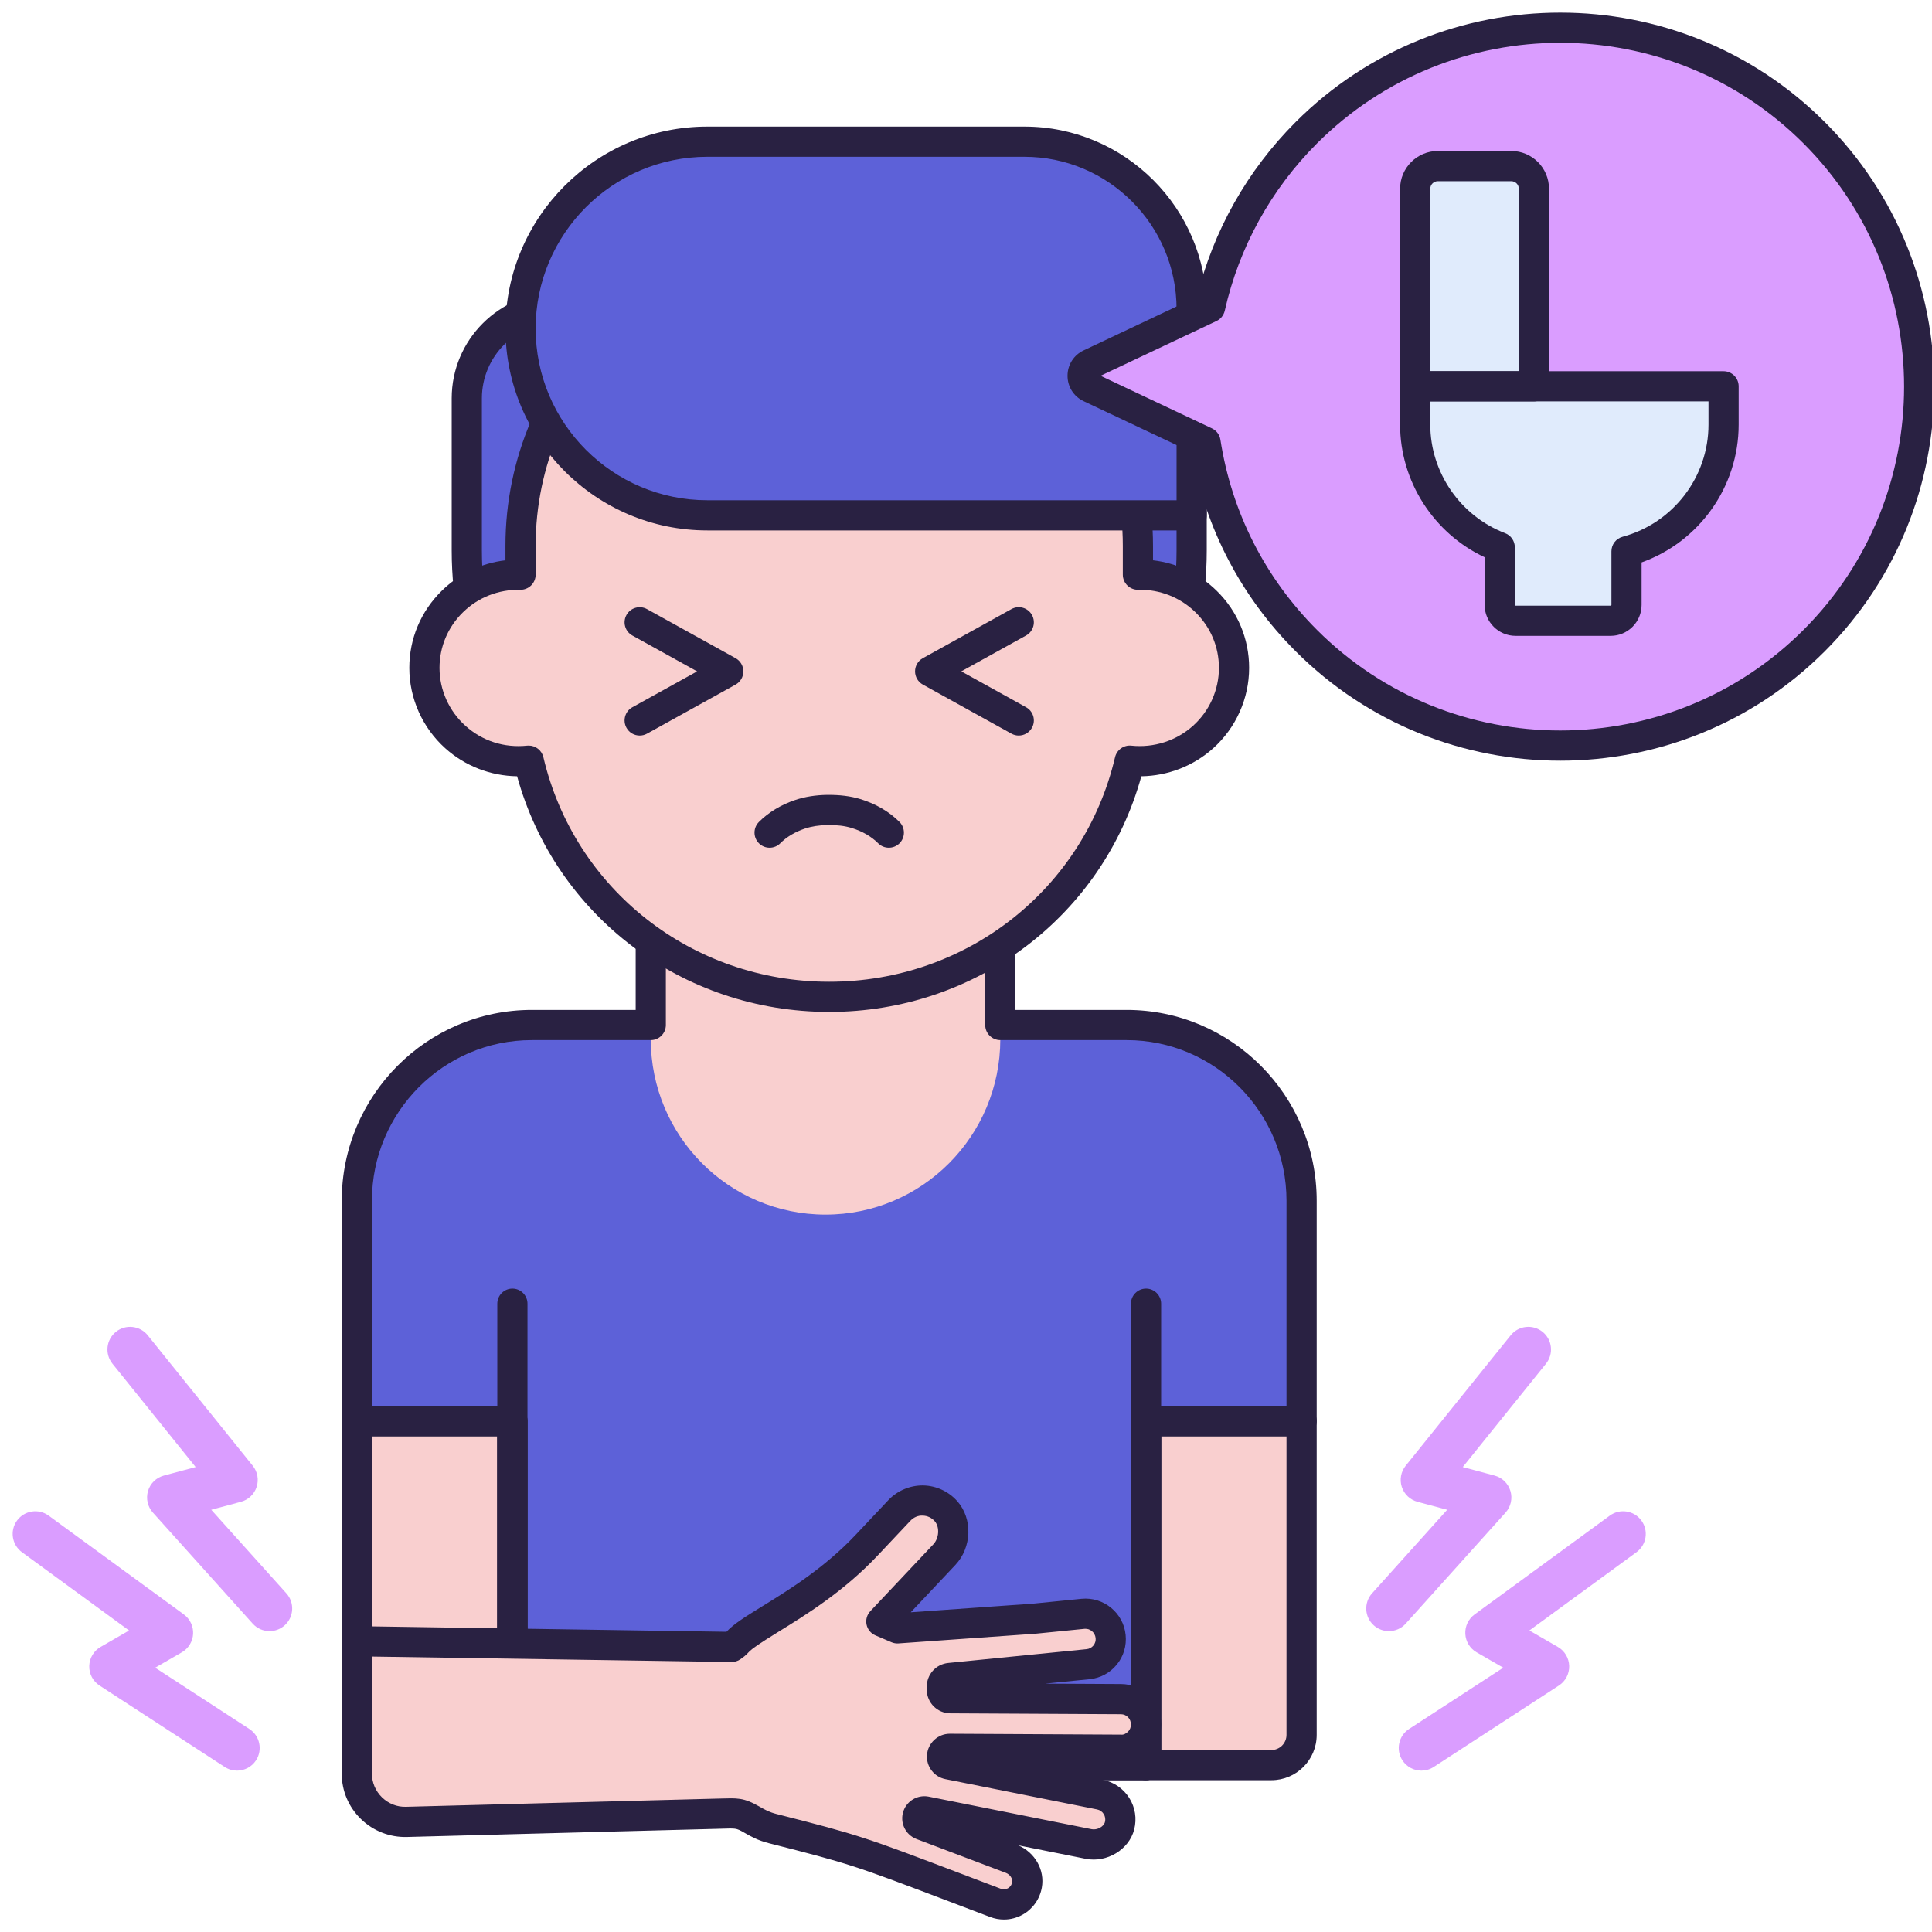 <?xml version="1.0"?>
<svg xmlns="http://www.w3.org/2000/svg" xmlns:xlink="http://www.w3.org/1999/xlink" xmlns:svgjs="http://svgjs.com/svgjs" version="1.1" width="512" height="512" x="0" y="0" viewBox="0 0 256 256" style="enable-background:new 0 0 512 512" xml:space="preserve" class=""><g><g xmlns="http://www.w3.org/2000/svg"><g><g><g><path d="m149.286 135.82h-78.821c-12.803 0-23.182 10.422-23.182 23.279v18.842 10.372h20.613v45.574h83.961c0-21.015 0-36.126 0-45.574h20.612v-10.372-18.842c-.001-12.857-10.38-23.279-23.183-23.279z" fill="#5d61d8" data-original="#4671c6" style="" class=""/></g></g><g><g><path d="m86.23 115.569v22.114.003c0 12.843 10.368 23.255 23.158 23.255 12.784 0 23.158-10.404 23.158-23.257 0-4.473 0-17.49 0-22.114h-46.316z" fill="#f9cfcf" data-original="#f9cfcf" style="" class=""/></g></g><g><g><path d="m47.282 188.313v42.574c0 1.657 1.343 3 3 3h17.613v-45.574z" fill="#f9cfcf" data-original="#f9cfcf" style="" class=""/></g></g><g><g><path d="m172.468 188.313h-20.613v45.574h16.613c2.209 0 4-1.791 4-4z" fill="#f9cfcf" data-original="#f9cfcf" style="" class=""/></g></g><g><g><path d="m151.855 235.886h-83.96c-1.104 0-2-.896-2-2v-61.139c0-1.104.896-2 2-2s2 .896 2 2v59.139h79.961v-59.139c0-1.104.896-2 2-2s2 .896 2 2v61.139c-.001 1.105-.896 2-2.001 2z" fill="#292142" data-original="#3762cc" style="" class=""/></g></g><g><g><path d="m151.855 235.886h-83.96c-1.104 0-2-.896-2-2v-43.574h-18.613c-1.104 0-2-.896-2-2v-29.213c0-13.939 11.297-25.279 25.183-25.279h13.765v-18.251c0-1.104.896-2 2-2h46.316c1.104 0 2 .896 2 2v18.251h14.74c13.885 0 25.182 11.34 25.182 25.279v29.213c0 1.104-.896 2-2 2h-18.612v43.574c-.001 1.105-.896 2-2.001 2zm-81.959-4h79.96v-43.574c0-1.104.896-2 2-2h18.612v-27.213c0-11.733-9.502-21.279-21.182-21.279h-16.74c-1.104 0-2-.896-2-2v-18.251h-42.317v18.251c0 1.104-.896 2-2 2h-15.764c-11.68 0-21.183 9.545-21.183 21.279v27.213h18.613c1.104 0 2 .896 2 2v43.574z" fill="#292142" data-original="#3762cc" style="" class=""/></g></g><g><g><path d="m67.895 235.886h-17.613c-2.757 0-5-2.243-5-5v-42.574c0-1.104.896-2 2-2h20.612c1.104 0 2 .896 2 2v45.574c.001 1.105-.895 2-1.999 2zm-18.613-45.573v40.574c0 .551.448 1 1 1h15.612v-41.574z" fill="#292142" data-original="#3762cc" style="" class=""/></g></g><g><g><path d="m168.468 235.886h-16.612c-1.104 0-2-.896-2-2v-45.574c0-1.104.896-2 2-2h20.612c1.104 0 2 .896 2 2v41.574c0 3.309-2.692 6-6 6zm-14.613-4h14.612c1.103 0 2-.897 2-2v-39.574h-16.612z" fill="#292142" data-original="#3762cc" style="" class=""/></g></g></g><g><g><path d="m109.875 120.924c-26.523 0-48.024-21.501-48.024-48.024v-20.115c0-6.667 5.404-12.071 12.071-12.071h83.976v32.186c.001 26.523-21.5 48.024-48.023 48.024z" fill="#5d61d8" data-original="#4671c6" style="" class=""/></g></g><g><g><path d="m109.875 122.923c-27.583 0-50.023-22.44-50.023-50.023v-20.115c0-7.759 6.313-14.071 14.071-14.071h83.977c1.104 0 2 .896 2 2v32.186c-.001 27.583-22.441 50.023-50.025 50.023zm-35.952-80.209c-5.554 0-10.071 4.518-10.071 10.071v20.115c0 25.377 20.646 46.023 46.023 46.023 25.378 0 46.024-20.646 46.024-46.023v-30.186z" fill="#292142" data-original="#3762cc" style="" class=""/></g></g><g><g><path d="m150.777 76.146v-3.83c0-22.386-18.312-40.534-40.902-40.534-22.59 0-40.902 18.148-40.902 40.534v3.83c-7.102-.144-12.737 5.514-12.737 12.353 0 7.303 6.376 13.08 13.817 12.293 4.221 17.933 20.443 31.294 39.822 31.294 19.381 0 35.601-13.362 39.822-31.294 7.432.786 13.817-4.98 13.817-12.293 0-6.842-5.639-12.497-12.737-12.353z" fill="#f9cfcf" data-original="#f9cfcf" style="" class=""/></g></g><g><g><path d="m109.875 134.086c-19.48 0-36.254-12.757-41.356-31.226-3.511-.049-6.908-1.36-9.527-3.718-3.021-2.719-4.755-6.598-4.755-10.644 0-3.873 1.529-7.504 4.308-10.226 2.311-2.264 5.249-3.658 8.43-4.03v-1.927c0-23.453 19.245-42.534 42.901-42.534s42.902 19.081 42.902 42.534v1.927c3.181.372 6.119 1.766 8.43 4.03 2.778 2.722 4.308 6.354 4.308 10.226 0 4.045-1.732 7.924-4.753 10.643-2.621 2.358-6.02 3.669-9.529 3.719-5.105 18.469-21.878 31.226-41.359 31.226zm-39.819-35.294c.917 0 1.73.631 1.945 1.542 4.122 17.518 19.697 29.752 37.874 29.752 18.178 0 33.752-12.235 37.875-29.752.23-.981 1.17-1.641 2.157-1.531 2.981.314 5.966-.645 8.179-2.635 2.179-1.96 3.429-4.756 3.429-7.669 0-2.788-1.104-5.405-3.107-7.369-2.023-1.983-4.747-3.048-7.589-2.985-.527.016-1.057-.194-1.44-.571s-.601-.891-.601-1.429v-3.83c0-21.248-17.451-38.534-38.902-38.534-21.45 0-38.901 17.286-38.901 38.534v3.83c0 .538-.217 1.052-.601 1.429-.384.376-.919.589-1.44.571-2.864-.048-5.565 1.002-7.589 2.985-2.004 1.963-3.107 4.581-3.107 7.369 0 2.913 1.25 5.709 3.43 7.67 2.244 2.018 5.143 2.952 8.178 2.633.068-.007.139-.01.21-.01z" fill="#292142" data-original="#3762cc" style="" class=""/></g></g><g><g><path d="m157.899 68.284h-64.171c-13.672 0-24.755-11.083-24.755-24.755 0-13.672 11.083-24.755 24.755-24.755h42.004c12.243 0 22.167 9.925 22.167 22.167z" fill="#5d61d8" data-original="#4671c6" style="" class=""/></g></g><g><g><path d="m157.899 70.284h-64.17c-14.753 0-26.755-12.002-26.755-26.755s12.002-26.755 26.755-26.755h42.003c13.326 0 24.168 10.841 24.168 24.167v27.343c-.001 1.105-.896 2-2.001 2zm-64.17-49.51c-12.547 0-22.755 10.208-22.755 22.755s10.208 22.755 22.755 22.755h62.171v-25.343c0-11.121-9.047-20.167-20.168-20.167z" fill="#292142" data-original="#3762cc" style="" class=""/></g></g><g><g><g><g><path d="m184.034 216.133c-.715 0-1.432-.254-2.005-.769-1.231-1.108-1.333-3.005-.226-4.237l9.957-11.077-3.938-1.055c-.979-.263-1.761-1.002-2.075-1.967-.315-.964-.121-2.022.515-2.812l13.915-17.283c1.04-1.29 2.928-1.495 4.219-.455 1.29 1.039 1.494 2.928.455 4.218l-11.027 13.696 4.214 1.129c1.008.27 1.803 1.044 2.1 2.045s.053 2.083-.645 2.859l-13.227 14.714c-.592.659-1.411.994-2.232.994z" fill="#da9dff" data-original="#f9a7a7" style="" class=""/></g></g></g><g><g><g><path d="m188.345 234.617c-.981 0-1.942-.48-2.518-1.364-.903-1.389-.51-3.247.879-4.151l12.484-8.122-3.531-2.038c-.879-.507-1.441-1.424-1.496-2.437-.054-1.013.407-1.985 1.226-2.583l17.914-13.093c1.339-.978 3.215-.686 4.192.652.978 1.338.686 3.214-.651 4.192l-14.196 10.375 3.778 2.181c.903.522 1.471 1.475 1.499 2.518.027 1.043-.488 2.025-1.363 2.594l-16.584 10.789c-.505.33-1.072.487-1.633.487z" fill="#da9dff" data-original="#f9a7a7" style="" class=""/></g></g></g></g><g><g><g><g><path d="m35.716 216.133c-.821 0-1.64-.335-2.232-.994l-13.227-14.714c-.697-.776-.941-1.859-.645-2.859s1.092-1.774 2.1-2.045l4.214-1.129-11.027-13.696c-1.039-1.291-.835-3.179.455-4.218 1.291-1.039 3.18-.835 4.219.455l13.915 17.283c.636.79.83 1.848.515 2.812-.314.964-1.096 1.704-2.075 1.967l-3.938 1.055 9.957 11.077c1.107 1.232 1.006 3.129-.226 4.237-.573.515-1.29.769-2.005.769z" fill="#da9dff" data-original="#f9a7a7" style="" class=""/></g></g></g><g><g><g><path d="m31.406 234.617c-.561 0-1.128-.157-1.633-.486l-16.585-10.789c-.875-.569-1.391-1.552-1.363-2.594s.596-1.997 1.499-2.518l3.778-2.181-14.196-10.376c-1.337-.978-1.629-2.855-.651-4.192.978-1.339 2.854-1.629 4.192-.652l17.914 13.093c.818.599 1.279 1.571 1.226 2.583-.055 1.013-.617 1.93-1.496 2.437l-3.53 2.038 12.484 8.122c1.389.904 1.782 2.762.879 4.151-.576.883-1.537 1.364-2.518 1.364z" fill="#da9dff" data-original="#f9a7a7" style="" class=""/></g></g></g></g><g><g><g><path d="m84.762 97.465c-.704 0-1.387-.372-1.751-1.031-.536-.966-.187-2.184.78-2.719l8.581-4.753-8.581-4.753c-.967-.535-1.316-1.752-.78-2.719.534-.966 1.754-1.314 2.718-.78l11.739 6.503c.637.353 1.031 1.022 1.031 1.75s-.395 1.397-1.031 1.75l-11.739 6.503c-.307.168-.64.249-.967.249z" fill="#292142" data-original="#3762cc" style="" class=""/></g></g><g><g><path d="m134.988 97.465c-.328 0-.66-.081-.967-.251l-11.739-6.503c-.637-.353-1.031-1.022-1.031-1.75s.395-1.397 1.031-1.75l11.739-6.503c.968-.535 2.185-.185 2.718.78.536.966.187 2.184-.78 2.719l-8.581 4.753 8.581 4.753c.967.535 1.316 1.752.78 2.719-.364.661-1.047 1.033-1.751 1.033z" fill="#292142" data-original="#3762cc" style="" class=""/></g></g></g><g><g><path d="m117.774 112.327c-.515 0-1.029-.197-1.42-.592-.889-.896-2.106-1.598-3.521-2.029-.897-.273-1.929-.402-3.16-.382-1.119.014-2.138.172-3.025.469-1.298.435-2.422 1.106-3.252 1.943-.78.784-2.045.789-2.829.011-.783-.778-.788-2.044-.011-2.828 1.268-1.277 2.936-2.287 4.822-2.918 1.282-.429 2.71-.656 4.244-.676 1.651-.013 3.079.161 4.375.556 2.047.623 3.844 1.674 5.197 3.039.778.784.772 2.051-.012 2.829-.389.385-.899.578-1.408.578z" fill="#292142" data-original="#3762cc" style="" class=""/></g></g><g><g><path d="m240.387 17.587c-18.582-18.582-48.71-18.582-67.293 0-6.602 6.602-10.846 14.663-12.756 23.144l-15.897 7.508c-1.314.621-1.314 2.49 0 3.11l15.292 7.222c1.495 9.63 5.943 18.889 13.361 26.308 18.582 18.582 48.71 18.582 67.293 0s18.582-48.71 0-67.292z" fill="#da9dff" data-original="#f9a7a7" style="" class=""/></g></g><g><g><path d="m206.74 100.793c-12.697 0-25.395-4.833-35.061-14.499-7.233-7.233-11.973-16.329-13.747-26.361l-14.347-6.775c-1.314-.621-2.131-1.91-2.131-3.364.001-1.454.817-2.743 2.133-3.364l15.024-7.097c2.157-8.765 6.662-16.756 13.067-23.161 19.332-19.333 50.789-19.333 70.121 0 19.332 19.333 19.332 50.789 0 70.121-9.664 9.667-22.361 14.5-35.059 14.5zm-60.909-50.999 14.757 6.969c.6.284 1.021.846 1.122 1.502 1.491 9.604 5.917 18.319 12.798 25.201 17.773 17.773 46.691 17.771 64.465 0 17.772-17.773 17.772-46.692 0-64.465-17.773-17.772-46.691-17.773-64.465 0-6.102 6.102-10.326 13.768-12.219 22.169-.136.601-.54 1.106-1.097 1.369z" fill="#292142" data-original="#3762cc" style="" class=""/></g></g><g><g><path d="m148.541 225.143-22.622-.118c-.612-.003-1.109-.497-1.117-1.109l-.005-.39v-.011c-.008-.603.447-1.113 1.048-1.173l18.334-1.83c1.834-.183 3.171-1.821 2.983-3.655l-.004-.035c-.188-1.832-1.823-3.167-3.655-2.984l-6.464.645-18.13 1.283-2.129-.909 8.35-8.861c1.434-1.522 1.612-4.166.233-5.738-1.65-1.881-4.513-1.897-6.188-.12l-4.328 4.593c-6.795 7.211-14.97 10.534-17.097 12.817-.242.26-.515.482-.802.681l-48.263-.734c-.772-.012-1.404.611-1.404 1.383v16.133c0 3.603 2.977 6.496 6.578 6.401 59.693-1.578 39.177-1.484 48.527.891 12.227 3.106 11.471 3.009 29.529 9.845 1.785.676 3.804-.403 4.16-2.381.267-1.488-.674-2.935-2.088-3.471l-11.84-4.482c-.517-.196-.751-.795-.504-1.29.188-.377.605-.581 1.018-.498l21.594 4.315c1.722.344 3.659-.717 4.092-2.419.478-1.877-.717-3.747-2.592-4.122l-20.101-4.016c-.513-.103-.869-.572-.83-1.094.041-.542.494-.96 1.038-.958l22.642.118c1.842.01 3.343-1.478 3.35-3.32v-.043c.008-1.838-1.475-3.334-3.313-3.344z" fill="#f9cfcf" data-original="#f9cfcf" style="" class=""/></g></g><g><g><path d="m133.018 254.35c-.61 0-1.223-.11-1.809-.332l-5.323-2.02c-12.723-4.833-13.22-5.021-23.99-7.757-1.495-.379-2.429-.916-3.179-1.347-1.255-.722-1.144-.625-3.398-.571-2.596.062-2.596.062-24.629.645l-16.776.444c-2.252.06-4.45-.786-6.091-2.383-1.638-1.595-2.54-3.732-2.54-6.017v-16.133c0-.914.358-1.77 1.009-2.41.651-.641 1.521-.984 2.426-.973l47.539.723c1.016-1.062 2.275-1.852 4.778-3.395 3.462-2.133 8.203-5.055 12.357-9.464l4.329-4.593c1.19-1.264 2.91-1.965 4.605-1.939 1.735.031 3.391.801 4.541 2.112 2.037 2.323 1.91 6.104-.281 8.429l-5.906 6.268 16.219-1.148 6.407-.64c2.922-.284 5.544 1.849 5.843 4.771.149 1.455-.268 2.845-1.17 3.95s-2.181 1.792-3.601 1.934l-5.888.587 10.062.053c2.936.016 5.314 2.417 5.304 5.352-.005 1.47-.566 2.808-1.579 3.812-1.013 1.003-2.327 1.57-3.781 1.544l-12.628-.066 10.281 2.054c1.433.287 2.702 1.16 3.48 2.396.791 1.254 1.024 2.739.658 4.18-.681 2.667-3.615 4.444-6.422 3.887l-8.95-1.789c2.24.958 3.549 3.28 3.131 5.607-.272 1.514-1.188 2.813-2.513 3.563-.779.442-1.645.666-2.515.666zm-32.31-14.924c.622.357 1.209.694 2.172.938 10.993 2.792 11.752 3.081 24.426 7.895l5.319 2.018c.309.116.65.09.937-.073.168-.095.464-.325.547-.791.089-.49-.275-1.038-.827-1.247l-11.84-4.482c-.773-.292-1.392-.902-1.693-1.673s-.263-1.639.107-2.38c.59-1.18 1.902-1.821 3.196-1.567l21.597 4.315c.729.144 1.602-.325 1.762-.952.094-.366.035-.743-.165-1.06s-.513-.533-.88-.606l-20.102-4.017c-1.502-.3-2.547-1.678-2.433-3.205.119-1.578 1.447-2.808 3.026-2.808h.017l22.643.118c.358.051.692-.135.944-.386.253-.25.394-.585.395-.941.003-.777-.592-1.376-1.325-1.38l-22.622-.118c-1.693-.009-3.087-1.395-3.105-3.087l-.005-.387c-.021-1.663 1.203-3.034 2.849-3.199l18.335-1.83c.354-.035.673-.207.898-.483.226-.276.33-.624.294-.978-.079-.77-.757-1.302-1.471-1.232l-6.465.645-18.187 1.288c-.326.023-.635-.031-.927-.156l-2.13-.909c-.601-.256-1.039-.791-1.173-1.431s.054-1.305.503-1.78l8.351-8.861c.761-.808.851-2.289.185-3.048-.415-.473-.985-.739-1.605-.75-.608-.036-1.198.231-1.624.683l-4.328 4.593c-4.517 4.794-9.518 7.876-13.17 10.126-5.253 3.238-3.16 2.335-5.041 3.641-.343.239-.739.357-1.173.359l-47.637-.724v15.506c0 1.196.473 2.315 1.331 3.151.86.838 2.006 1.294 3.194 1.25l16.775-.443c22.044-.583 22.044-.583 24.641-.645 2.498-.058 3.237-.188 5.484 1.103z" fill="#292142" data-original="#3762cc" style="" class=""/></g></g><g><g><path d="m187.52 51.188v.045 5.03c0 7.425 4.656 13.747 11.2 16.251v7.638c0 1.16.94 2.1 2.1 2.1h12.6c1.16 0 2.1-.94 2.1-2.1v-7.098c7.406-2.003 12.863-8.751 12.863-16.791v-5.076h-40.863z" fill="#e0ebfc" data-original="#e0ebfc" style="" class=""/></g></g><g><g><path d="m203.25 25.008c0-1.657-1.343-3-3-3h-9.73c-1.657 0-3 1.343-3 3v26.18h15.73z" fill="#e0ebfc" data-original="#e0ebfc" style="" class=""/></g></g><g><g><path d="m213.42 84.253h-12.6c-2.261 0-4.1-1.839-4.1-4.1v-6.317c-6.753-3.166-11.2-10.06-11.2-17.573v-5.03c0-1.104.896-2.045 2-2.045h40.862c1.104 0 2 .896 2 2v5.075c0 8.22-5.217 15.52-12.862 18.258v5.631c.001 2.262-1.839 4.101-4.1 4.101zm-23.899-31.065v3.075c0 6.334 3.984 12.114 9.915 14.383.773.296 1.285 1.04 1.285 1.868v7.639c0 .055.045.1.1.1h12.6c.056 0 .101-.045.101-.1v-7.098c0-.903.605-1.695 1.478-1.931 6.703-1.813 11.385-7.923 11.385-14.86v-3.075h-36.864z" fill="#292142" data-original="#3762cc" style="" class=""/></g></g><g><g><path d="m203.25 53.188h-15.729c-1.104 0-2-.896-2-2v-26.18c0-2.757 2.243-5 5-5h9.729c2.757 0 5 2.243 5 5v26.18c0 1.105-.896 2-2 2zm-13.729-4h11.729v-24.18c0-.551-.448-1-1-1h-9.729c-.552 0-1 .449-1 1z" fill="#292142" data-original="#3762cc" style="" class=""/></g></g></g></g></svg>

